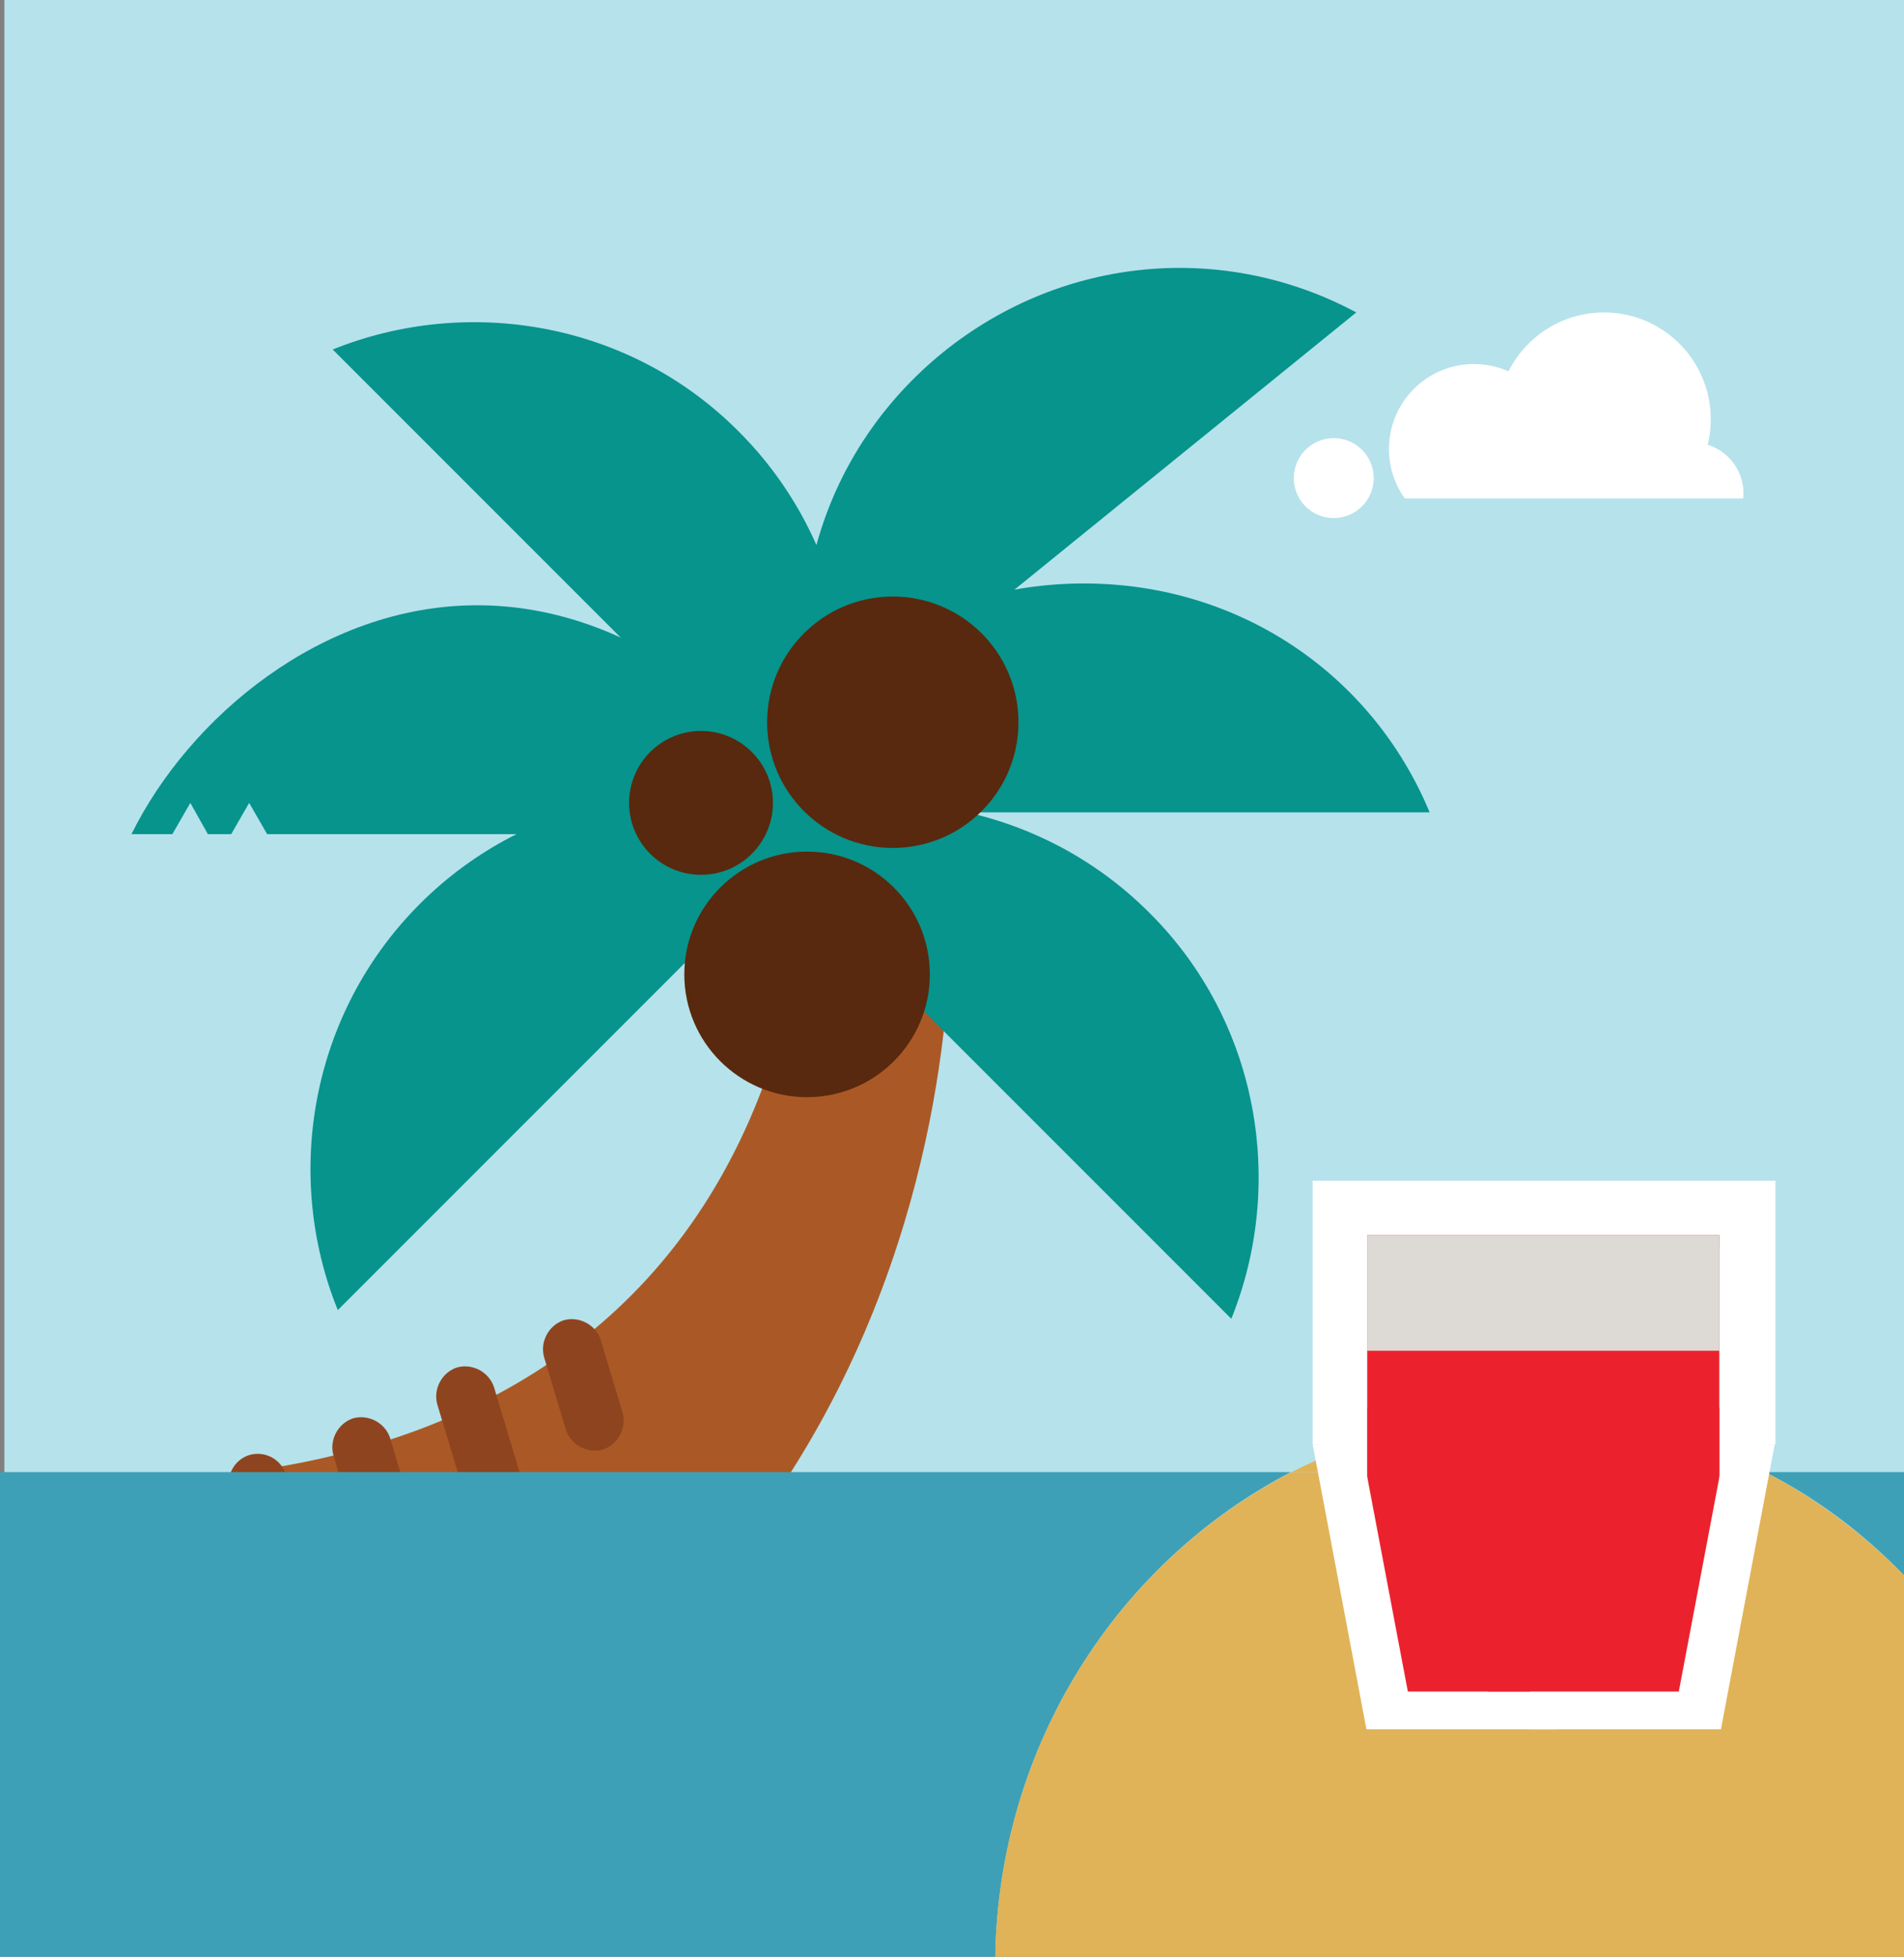 <?xml version="1.0" encoding="utf-8"?>
<!-- Generator: Adobe Illustrator 19.0.0, SVG Export Plug-In . SVG Version: 6.00 Build 0)  -->
<svg version="1.1" id="Layer_1" xmlns="http://www.w3.org/2000/svg" xmlns:xlink="http://www.w3.org/1999/xlink" x="0px" y="0px"
	 viewBox="0 0 262.1 269.3" style="enable-background:new 0 0 262.1 269.3;" xml:space="preserve">
<rect x="0" y="0" width="262.1" height="269.3" fill="#808080" stroke="none"/>
<style type="text/css">
	.st0{fill:#B6E2EB;}
	.st1{fill:#AA5926;}
	.st2{fill:#06948C;}
	.st3{fill:#58290E;}
	.st4{fill:#FFFFFF;}
	.st5{fill:#8E451F;}
	.st6{fill:#3EA0B7;}
	.st7{fill:#E0B358;}
	.st8{fill:#EB222D;}
	.st9{fill:#DDD9D4;}
	.st10{fill:none;}
</style>
<rect x="0.6" y="0" class="st0" width="261.5" height="267.7"/>
<path id="XMLID_79_" class="st1" d="M130.7,123.1c0,0,8.5,121.1-130.5,144.7v-65.2c0,0,99.8,16.5,111.1-79.8L130.7,123.1z"/>
<path id="XMLID_78_" class="st2" d="M196.8,111.8h-95.2c7.9-19,26.2-31.5,47.6-31.5S188.9,92.8,196.8,111.8z"/>
<path class="st2" d="M186.7,43l-74,60c-5.8-19.7,0.5-41,17.1-54.5C146.4,35.1,168.6,33.3,186.7,43z"/>
<path class="st2" d="M169.5,181.5l-67.3-67.3c18.6-7.4,40.9-3.7,56,11.4C173.3,140.6,177,162.9,169.5,181.5z"/>
<path id="XMLID_66_" class="st2" d="M18.1,114.8h95.2c-7.9-16-26.2-31.5-47.6-31.5S26,98.8,18.1,114.8z"/>
<path class="st2" d="M46.5,180.3l67.3-67.3c-18.6-7.4-40.9-3.7-56,11.4S39,161.8,46.5,180.3z"/>
<path class="st2" d="M45.8,48.1l67.3,67.3c7.4-18.6,3.7-40.9-11.4-56C86.7,44.3,64.4,40.6,45.8,48.1z"/>
<circle class="st3" cx="122.9" cy="99.4" r="17.3"/>
<circle class="st3" cx="111.1" cy="134.1" r="16.9"/>
<circle class="st3" cx="96.5" cy="110.5" r="9.9"/>
<circle class="st4" cx="183.6" cy="65.8" r="5.5"/>
<circle class="st4" cx="202.9" cy="61.8" r="11.7"/>
<circle class="st4" cx="220.8" cy="57.7" r="14.7"/>
<circle class="st4" cx="233" cy="67.9" r="7"/>
<rect x="191.1" y="68.6" class="st0" width="55" height="9.8"/>
<polygon id="XMLID_65_" class="st0" points="22,117.8 26.2,110.5 30.3,117.8 "/>
<polygon id="XMLID_64_" class="st0" points="30.1,117.8 34.3,110.5 38.5,117.8 "/>
<path class="st5" d="M38,229.5L38,229.5c-2.2,0.2-4.2-1.4-4.4-3.6l-2.1-21.4c-0.2-2.2,1.4-4.2,3.6-4.4l0,0c2.2-0.2,4.2,1.4,4.4,3.6
	l2.1,21.4C41.8,227.3,40.2,229.3,38,229.5z"/>
<path class="st5" d="M56.6,221.8L56.6,221.8c-2.1,0.6-4.4-0.6-5.1-2.7l-5.6-18.8c-0.6-2.1,0.6-4.4,2.7-5.1l0,0
	c2.1-0.6,4.4,0.6,5.1,2.7l5.6,18.8C59.9,218.9,58.7,221.2,56.6,221.8z"/>
<path class="st5" d="M70.1,211.9L70.1,211.9c-2.1,0.6-4.4-0.6-5.1-2.7l-4.8-15.9c-0.6-2.1,0.6-4.4,2.7-5.1l0,0
	c2.1-0.6,4.4,0.6,5.1,2.7l4.8,15.9C73.5,208.9,72.3,211.2,70.1,211.9z"/>
<path class="st5" d="M83,199.5L83,199.5c-2.1,0.6-4.4-0.6-5.1-2.7l-3-10c-0.6-2.1,0.6-4.4,2.7-5.1l0,0c2.1-0.6,4.4,0.6,5.1,2.7l3,10
	C86.3,196.5,85.1,198.8,83,199.5z"/>
<g id="XMLID_81_">
	<path id="XMLID_82_" class="st6" d="M177.7,202.6H0v66.7h137C137.5,240,154,214.9,177.7,202.6z"/>
	<path id="XMLID_84_" class="st6" d="M262.1,202.6H243c7.1,3.6,13.5,8.4,19.1,14.2V202.6z"/>
	<path id="XMLID_85_" class="st7" d="M210.4,194.7c-11.7,0-22.8,2.9-32.6,7.9H243C233.1,197.6,222.1,194.7,210.4,194.7z"/>
	<path id="XMLID_87_" class="st7" d="M262.1,216.8c-5.6-5.7-12-10.5-19.1-14.2h-65.2C154,214.9,137.5,240,137,269.3h125.1V216.8z"/>
</g>
<rect x="180.7" y="162.5" class="st4" width="63.7" height="36.3"/>
<rect x="188.2" y="170" class="st8" width="48.5" height="66.6"/>
<polygon class="st4" points="180.7,198.8 188.1,238 214.4,238 214.4,199.1 "/>
<polygon class="st8" points="186.4,193.7 193.8,232.8 220.1,232.8 220.1,193.9 "/>
<rect x="181.7" y="171.6" class="st4" width="6.5" height="32.4"/>
<polygon class="st4" points="244.3,198.8 236.9,238 210.6,238 210.6,199.1 "/>
<polygon class="st8" points="238.5,193.7 231.1,232.8 204.8,232.8 204.8,193.9 "/>
<rect x="236.7" y="171.6" class="st4" width="6.5" height="32.4"/>
<rect x="188.2" y="170" class="st9" width="48.5" height="15.9"/>
<line id="XMLID_22_" class="st10" x1="162.2" y1="104.8" x2="163.2" y2="104.8"/>
</svg>
